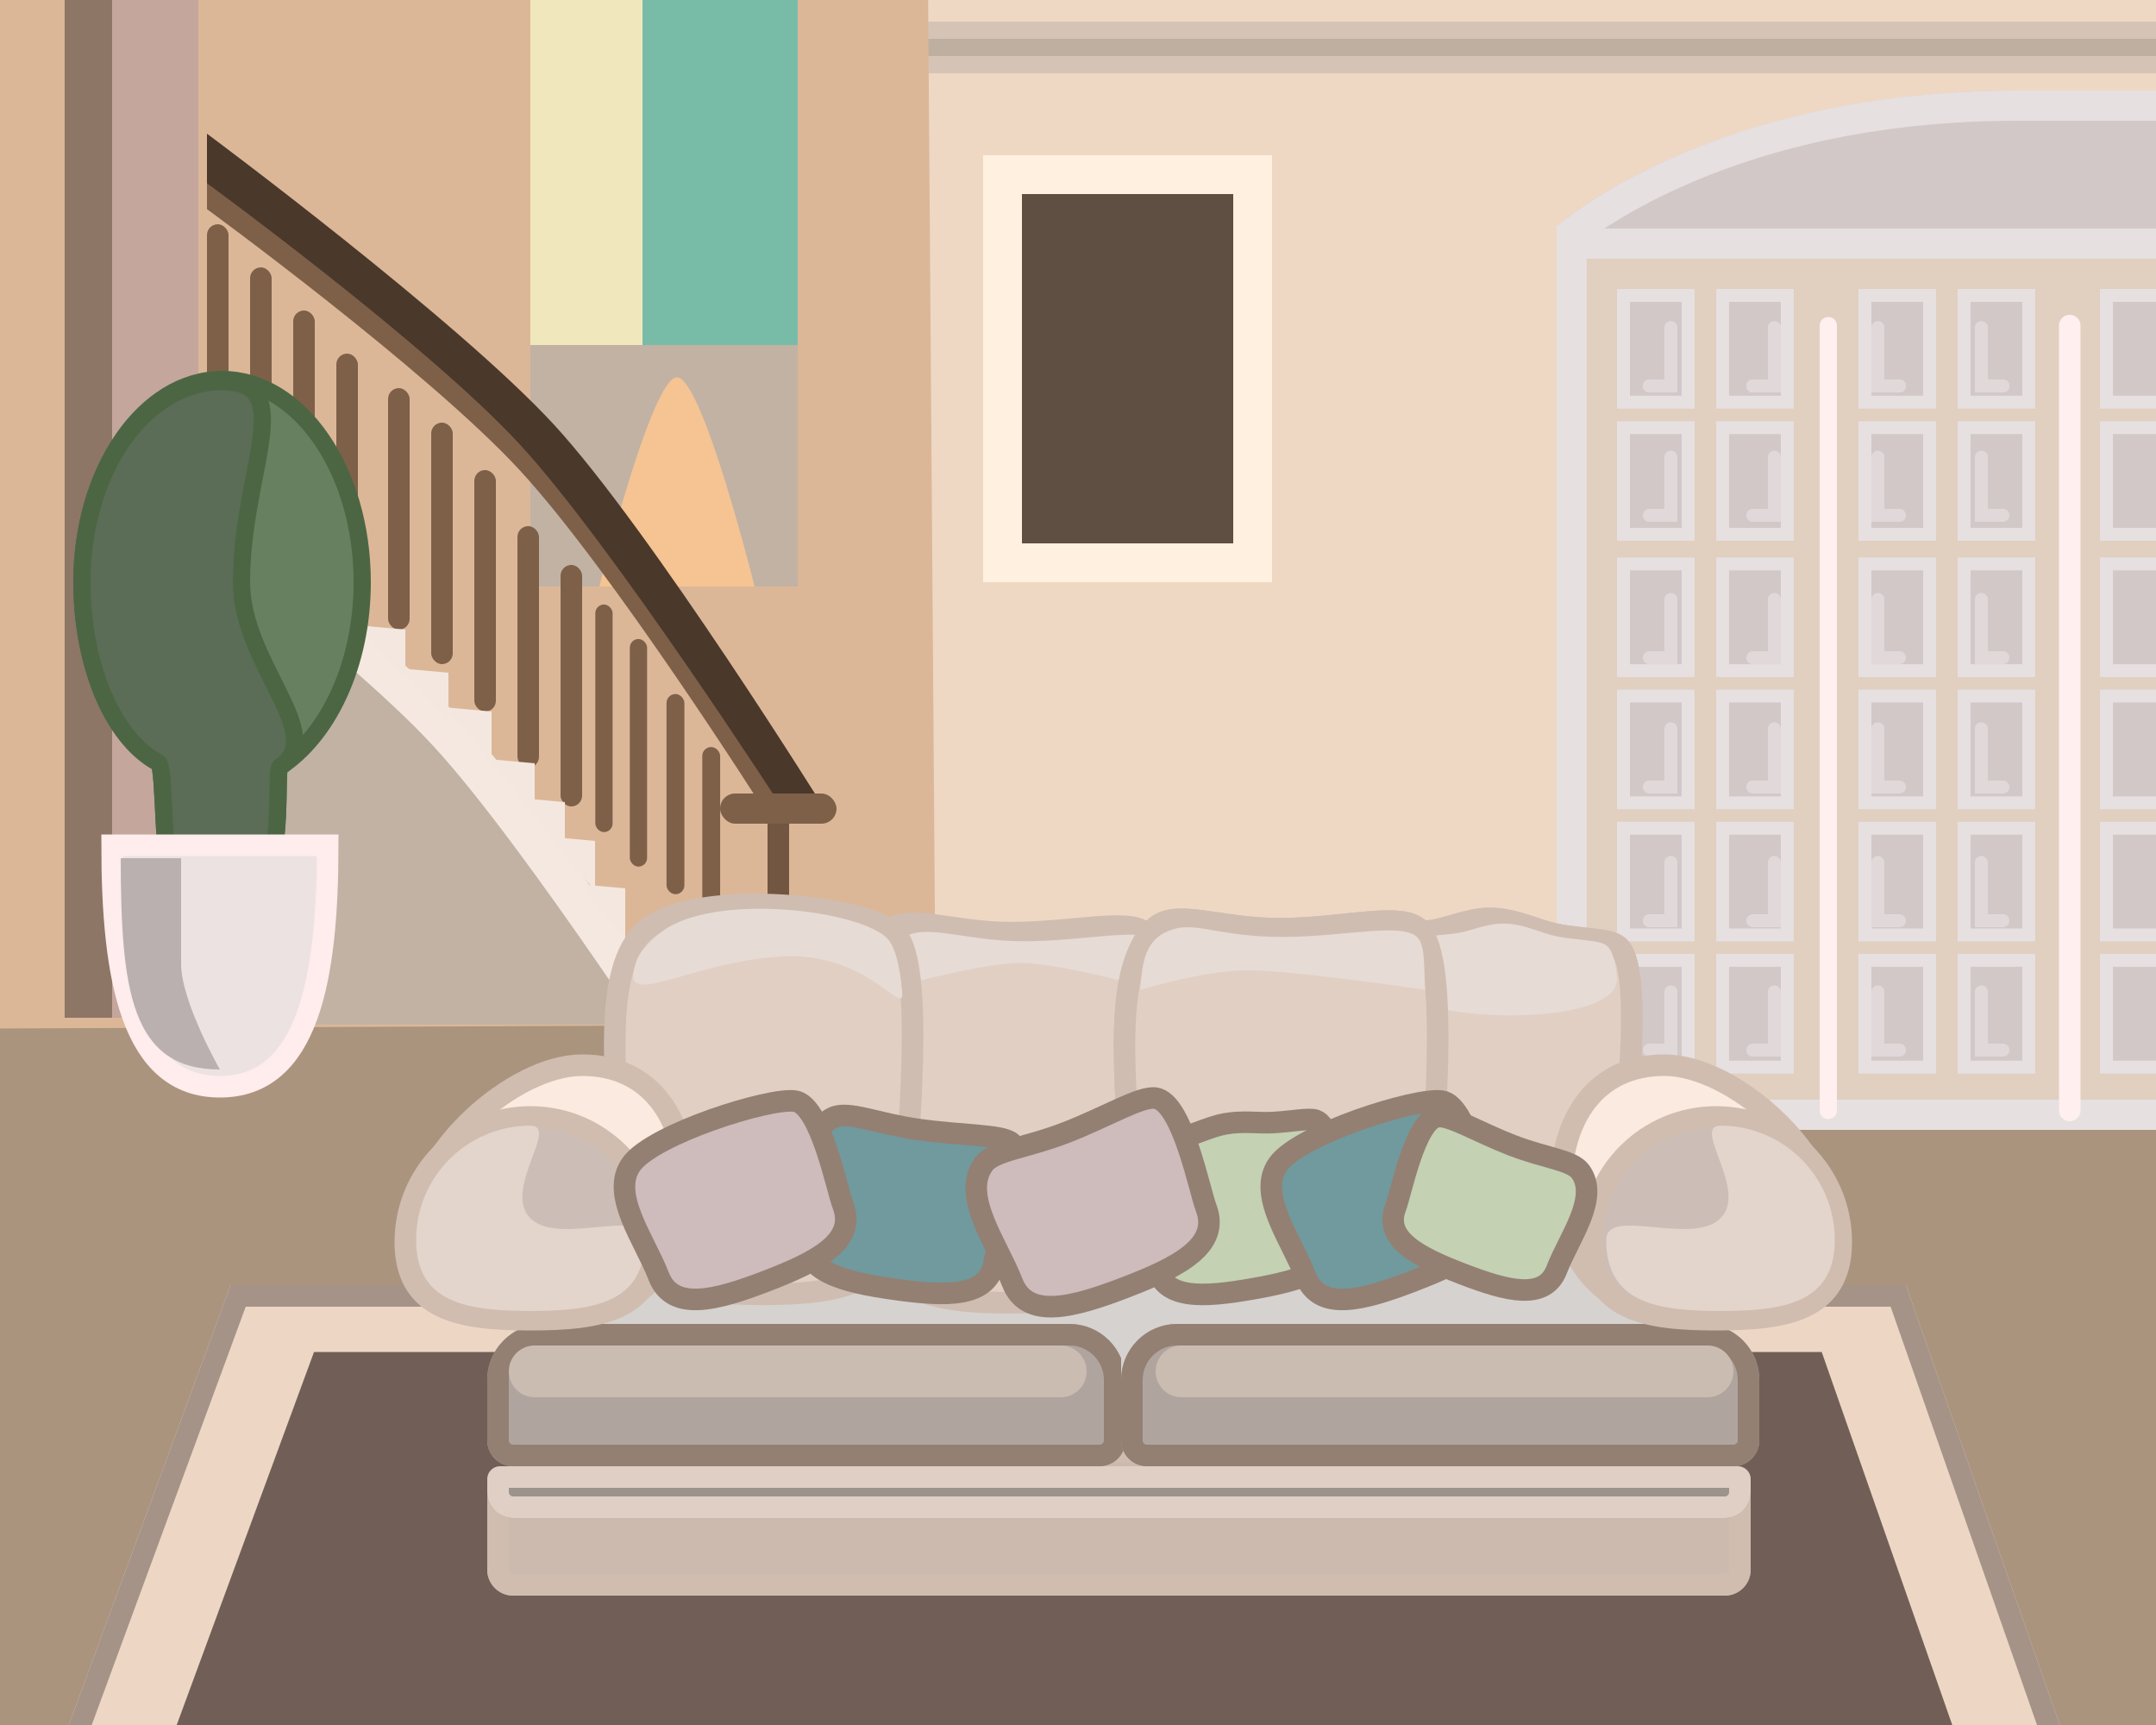 <?xml version="1.0" encoding="UTF-8"?>
<svg width="500px" height="400px" viewBox="0 0 500 400" version="1.1" xmlns="http://www.w3.org/2000/svg" xmlns:xlink="http://www.w3.org/1999/xlink">
    <rect x="0" y="0" width="500" height="400" fill="#333333" stroke="none"/>
    <!-- Generator: Sketch 43.2 (39069) - http://www.bohemiancoding.com/sketch -->
    <title>FreshPrinceofBelair</title>
    <desc>Created with Sketch.</desc>
    <defs>
        <polygon id="path-1" points="53.5 298 442 298 480.5 408 13 408"></polygon>
        <path d="M468,21 L524,21 L524,230 L361,230 L361,52.5 C361,52.5 396,21 468,21 Z" id="path-2"></path>
        <rect id="path-3" x="361" y="53" width="163" height="209"></rect>
        <rect id="path-4" x="375" y="67" width="18" height="27.772"></rect>
        <rect id="path-5" x="375" y="97.645" width="18" height="27.772"></rect>
        <rect id="path-6" x="398" y="67" width="18" height="27.772"></rect>
        <rect id="path-7" x="398" y="97.645" width="18" height="27.772"></rect>
        <rect id="path-8" x="375" y="129.249" width="18" height="27.772"></rect>
        <rect id="path-9" x="375" y="159.894" width="18" height="27.772"></rect>
        <rect id="path-10" x="398" y="129.249" width="18" height="27.772"></rect>
        <rect id="path-11" x="398" y="159.894" width="18" height="27.772"></rect>
        <rect id="path-12" x="375" y="190.539" width="18" height="27.772"></rect>
        <rect id="path-13" x="375" y="221.185" width="18" height="27.772"></rect>
        <rect id="path-14" x="398" y="190.539" width="18" height="27.772"></rect>
        <rect id="path-15" x="398" y="221.185" width="18" height="27.772"></rect>
        <rect id="path-16" x="431" y="67" width="18" height="27.772"></rect>
        <rect id="path-17" x="431" y="97.645" width="18" height="27.772"></rect>
        <rect id="path-18" x="454" y="67" width="18" height="27.772"></rect>
        <rect id="path-19" x="454" y="97.645" width="18" height="27.772"></rect>
        <rect id="path-20" x="431" y="129.249" width="18" height="27.772"></rect>
        <rect id="path-21" x="431" y="159.894" width="18" height="27.772"></rect>
        <rect id="path-22" x="454" y="129.249" width="18" height="27.772"></rect>
        <rect id="path-23" x="454" y="159.894" width="18" height="27.772"></rect>
        <rect id="path-24" x="431" y="190.539" width="18" height="27.772"></rect>
        <rect id="path-25" x="431" y="221.185" width="18" height="27.772"></rect>
        <rect id="path-26" x="454" y="190.539" width="18" height="27.772"></rect>
        <rect id="path-27" x="454" y="221.185" width="18" height="27.772"></rect>
        <rect id="path-28" x="487" y="67" width="18" height="27.772"></rect>
        <rect id="path-29" x="487" y="97.645" width="18" height="27.772"></rect>
        <rect id="path-30" x="487" y="129.249" width="18" height="27.772"></rect>
        <rect id="path-31" x="487" y="159.894" width="18" height="27.772"></rect>
        <rect id="path-32" x="487" y="190.539" width="18" height="27.772"></rect>
        <rect id="path-33" x="487" y="221.185" width="18" height="27.772"></rect>
        <path d="M406,344.996 L406,363.995 C406,367.311 403.309,370 399.998,370 L119.002,370 C115.687,370 113,367.304 113,364.004 L113,345.033 C113,345.033 210.579,334.006 259.5,334 C308.421,333.994 406,344.996 406,344.996 Z" id="path-34"></path>
        <path d="M113,342.997 C113,341.342 114.339,340 115.995,340 L403.005,340 C404.659,340 406,341.342 406,342.997 L406,346 C406,349.314 403.309,352 399.998,352 L119.002,352 C115.687,352 113,349.307 113,346 L113,342.997 Z" id="path-35"></path>
        <path d="M113,319.995 C113,312.818 118.825,307 126.004,307 L247.996,307 C255.178,307 261,312.824 261,319.995 L261,334.005 C261,337.316 258.305,340 254.992,340 L119.008,340 C115.69,340 113,337.313 113,334.005 L113,319.995 Z" id="path-36"></path>
        <path d="M19,72.995 C19,65.818 24.825,60 32.004,60 L153.996,60 C161.178,60 167,65.824 167,72.995 L167,87.005 C167,90.316 164.305,93 160.992,93 L25.008,93 C21.69,93 19,90.313 19,87.005 L19,72.995 Z" id="path-37"></path>
        <rect id="path-38" x="228" y="36" width="67" height="99"></rect>
    </defs>
    <g id="Page-1" stroke="none" stroke-width="1" fill="none" fill-rule="evenodd">
        <g id="FreshPrinceofBelair">
            <rect id="Rectangle-54" fill="#AA947E" x="0" y="218" width="500" height="182"></rect>
            <g id="Rectangle-53">
                <use fill="#EDD7C4" fill-rule="evenodd" xlink:href="#path-1"></use>
                <path stroke="#A69388" stroke-width="5" d="M55.244,300.5 L440.226,300.5 L476.976,405.5 L16.585,405.5 L55.244,300.5 Z"></path>
            </g>
            <polygon id="Rectangle-53" fill="#715F57" points="72.825 313.5 422.475 313.5 457.125 412.5 36.375 412.5"></polygon>
            <rect id="Rectangle-51" fill="#EED8C4" x="210" y="-20" width="305" height="282"></rect>
            <rect id="Rectangle-51" fill="#D5C4B6" x="212.974" y="5" width="289.026" height="12"></rect>
            <rect id="Rectangle-51" fill="#BEAFA1" x="212.974" y="9" width="289.026" height="4"></rect>
            <polygon id="Path-96" fill="#DBB798" points="215.213 -5 217 237.5 -1.5 238.5 -0.606 -6"></polygon>
            <rect id="Path" fill="#F0E8BC" x="123" y="0" width="62" height="136"></rect>
            <rect id="Path" fill="#C1B2A4" x="123" y="80" width="62" height="56"></rect>
            <rect id="Path" fill="#78BCA8" x="149" y="0" width="36" height="80"></rect>
            <path d="M175,136 L139,136 C139,136 151.073,87.5 157,87.5 C162.927,87.5 175,136 175,136 Z" id="Path" fill="#F5C492"></path>
            <path d="M46,146.365 C46,146.365 69,134.261 97.5,163 C126,191.739 149,237.578 149,237.578 L102,237.578 L46,237.578 L46,146.365 Z" id="Rectangle" fill="#C1B2A4"></path>
            <path d="M48,48.5 C48,48.5 99.028,85.745 120.5,109 C141.972,132.255 177,187.5 177,187.5 L187,188 C187,188 150.967,128.907 128.5,104.5 C106.033,80.093 48,37 48,37 L48,48.5 Z" id="Path-95" fill="#7E6049"></path>
            <path d="M48,42.5 C48,42.5 99.028,79.745 120.5,103 C141.972,126.255 181.5,187.5 181.5,187.5 L191.5,188 C191.5,188 150.967,122.907 128.5,98.5 C106.033,74.093 48,31 48,31 L48,42.5 Z" id="Path-95" fill="#4A382A"></path>
            <path d="M28,112.5 C28,112.5 79.028,149.745 100.5,173 C121.972,196.255 161.5,257.5 161.5,257.5 L171.5,258 C171.5,258 130.967,192.907 108.5,168.5 C86.033,144.093 28,101 28,101 L28,112.5 Z" id="Path-95" fill="#F5E8E0"></path>
            <rect id="Rectangle-47" fill="#7E6049" x="48" y="52" width="5" height="56" rx="2.5"></rect>
            <rect id="Rectangle-47" fill="#7E6049" x="58" y="62" width="5" height="56" rx="2.5"></rect>
            <rect id="Rectangle-47" fill="#7E6049" x="68" y="72" width="5" height="56" rx="2.5"></rect>
            <rect id="Rectangle-47" fill="#7E6049" x="78" y="82" width="5" height="56" rx="2.5"></rect>
            <rect id="Rectangle-47" fill="#7E6049" x="90" y="90" width="5" height="56" rx="2.5"></rect>
            <rect id="Rectangle-47" fill="#7E6049" x="100" y="98" width="5" height="56" rx="2.5"></rect>
            <rect id="Rectangle-47" fill="#7E6049" x="110" y="109" width="5" height="56" rx="2.5"></rect>
            <rect id="Rectangle-47" fill="#7E6049" x="120" y="122" width="5" height="56" rx="2.5"></rect>
            <rect id="Rectangle-47" fill="#7E6049" x="130" y="131" width="5" height="56" rx="2.5"></rect>
            <rect id="Rectangle-47" fill="#7E6049" x="138.061" y="140.176" width="4.008" height="52.777" rx="2.004"></rect>
            <rect id="Rectangle-47" fill="#7E6049" x="146.061" y="148.176" width="4.008" height="52.777" rx="2.004"></rect>
            <rect id="Rectangle-47" fill="#7E6049" x="154.573" y="160.933" width="4.145" height="46.424" rx="2.073"></rect>
            <rect id="Rectangle-47" fill="#7E6049" x="162.863" y="173.223" width="4.145" height="46.424" rx="2.073"></rect>
            <rect id="Rectangle-48" fill="#C4A69C" x="24" y="0" width="22" height="236"></rect>
            <rect id="Rectangle-48" fill="#8D7665" x="15" y="0" width="11" height="236"></rect>
            <polygon id="Path-99" fill="#F4E7E0" points="83 145 94 146 94 157.5"></polygon>
            <polygon id="Path-99" fill="#F4E7E0" points="93 155 104 156 104 167.5"></polygon>
            <polygon id="Path-99" fill="#F4E7E0" points="103 164 114 165 114 176.5"></polygon>
            <polygon id="Path-99" fill="#F4E7E0" points="113 176 124 177 124 188.5"></polygon>
            <polygon id="Path-99" fill="#F4E7E0" points="120 185 131 186 131 197.5"></polygon>
            <polygon id="Path-99" fill="#F4E7E0" points="127 194 138 195 138 206.5"></polygon>
            <polygon id="Path-99" fill="#F4E7E0" points="134 205 145 206 145 217.5"></polygon>
            <rect id="Rectangle-3" fill="#725641" x="178" y="184" width="5" height="48" rx="2.5"></rect>
            <rect id="Rectangle-3" fill="#7E6049" x="167" y="184" width="27" height="7" rx="3.5"></rect>
            <path d="M64.926,177.815 C76.177,170.424 84,154.034 84,135 C84,109.043 69.449,88 51.5,88 C33.551,88 19,109.043 19,135 C19,153.263 25.633,170.868 36.724,176.873 C38.395,177.778 37.376,202.548 40.5,203 C42.476,203.286 56.244,207.904 61,203 C65.756,198.096 63.857,178.517 64.926,177.815 Z" id="Oval-21" stroke="#4C6644" stroke-width="4" fill="#668060"></path>
            <path d="M64.926,177.815 C76.177,170.424 56,154.034 56,135 C56,109.043 69.449,88.5 51.5,88.5 C33.551,88.5 19,109.043 19,135 C19,153.263 25.633,170.868 36.724,176.873 C38.395,177.778 37.376,202.548 40.5,203 C42.476,203.286 56.244,207.904 61,203 C65.756,198.096 63.857,178.517 64.926,177.815 Z" id="Oval-21" stroke="#4C6644" stroke-width="4" fill="#5B6D56"></path>
            <path d="M51,252 C71.5,252 76,226.928 76,196 C76,196 63.5,196 51,196 C38.5,196 26,196 26,196 C26,226.928 30.5,252 51,252 Z" id="Oval-21" stroke="#FFECEC" stroke-width="5" fill="#EDE2E2"></path>
            <path d="M51,248 C51,248 42,232.296 42,223.5 L42,199 L28,199 C28,229.928 30.5,248 51,248 Z" id="Oval-21" fill="#BAB0B0"></path>
            <g id="Rectangle-49">
                <use fill="#D3C8C8" fill-rule="evenodd" xlink:href="#path-2"></use>
                <path stroke="#E6E0E0" stroke-width="7" d="M520.5,24.5 L520.5,226.5 L364.5,226.5 L364.5,54.141 C364.598,54.063 364.7,53.983 364.805,53.9 C366.109,52.877 367.688,51.728 369.542,50.486 C374.886,46.904 381.343,43.311 388.919,39.949 C410.668,30.3 436.999,24.5 468,24.5 L520.5,24.5 Z"></path>
            </g>
            <g id="Rectangle-49">
                <use fill="#E1CFC0" fill-rule="evenodd" xlink:href="#path-3"></use>
                <rect stroke="#E6E0E0" stroke-width="7" x="364.5" y="56.5" width="156" height="202"></rect>
            </g>
            <g id="Rectangle-50">
                <use fill="#D3C8C8" fill-rule="evenodd" xlink:href="#path-4"></use>
                <rect stroke="#E6E0E0" stroke-width="3" x="376.5" y="68.5" width="15" height="24.772"></rect>
            </g>
            <g id="Rectangle-50">
                <use fill="#D3C8C8" fill-rule="evenodd" xlink:href="#path-5"></use>
                <rect stroke="#E6E0E0" stroke-width="3" x="376.5" y="99.145" width="15" height="24.772"></rect>
            </g>
            <g id="Rectangle-50">
                <use fill="#D3C8C8" fill-rule="evenodd" xlink:href="#path-6"></use>
                <rect stroke="#E6E0E0" stroke-width="3" x="399.5" y="68.5" width="15" height="24.772"></rect>
            </g>
            <g id="Rectangle-50">
                <use fill="#D3C8C8" fill-rule="evenodd" xlink:href="#path-7"></use>
                <rect stroke="#E6E0E0" stroke-width="3" x="399.5" y="99.145" width="15" height="24.772"></rect>
            </g>
            <g id="Rectangle-50">
                <use fill="#D3C8C8" fill-rule="evenodd" xlink:href="#path-8"></use>
                <rect stroke="#E6E0E0" stroke-width="3" x="376.5" y="130.749" width="15" height="24.772"></rect>
            </g>
            <g id="Rectangle-50">
                <use fill="#D3C8C8" fill-rule="evenodd" xlink:href="#path-9"></use>
                <rect stroke="#E6E0E0" stroke-width="3" x="376.5" y="161.394" width="15" height="24.772"></rect>
            </g>
            <g id="Rectangle-50">
                <use fill="#D3C8C8" fill-rule="evenodd" xlink:href="#path-10"></use>
                <rect stroke="#E6E0E0" stroke-width="3" x="399.5" y="130.749" width="15" height="24.772"></rect>
            </g>
            <g id="Rectangle-50">
                <use fill="#D3C8C8" fill-rule="evenodd" xlink:href="#path-11"></use>
                <rect stroke="#E6E0E0" stroke-width="3" x="399.5" y="161.394" width="15" height="24.772"></rect>
            </g>
            <g id="Rectangle-50">
                <use fill="#D3C8C8" fill-rule="evenodd" xlink:href="#path-12"></use>
                <rect stroke="#E6E0E0" stroke-width="3" x="376.5" y="192.039" width="15" height="24.772"></rect>
            </g>
            <g id="Rectangle-50">
                <use fill="#D3C8C8" fill-rule="evenodd" xlink:href="#path-13"></use>
                <rect stroke="#E6E0E0" stroke-width="3" x="376.5" y="222.685" width="15" height="24.772"></rect>
            </g>
            <g id="Rectangle-50">
                <use fill="#D3C8C8" fill-rule="evenodd" xlink:href="#path-14"></use>
                <rect stroke="#E6E0E0" stroke-width="3" x="399.5" y="192.039" width="15" height="24.772"></rect>
            </g>
            <g id="Rectangle-50">
                <use fill="#D3C8C8" fill-rule="evenodd" xlink:href="#path-15"></use>
                <rect stroke="#E6E0E0" stroke-width="3" x="399.5" y="222.685" width="15" height="24.772"></rect>
            </g>
            <g id="Rectangle-50">
                <use fill="#D3C8C8" fill-rule="evenodd" xlink:href="#path-16"></use>
                <rect stroke="#E6E0E0" stroke-width="3" x="432.5" y="68.5" width="15" height="24.772"></rect>
            </g>
            <g id="Rectangle-50">
                <use fill="#D3C8C8" fill-rule="evenodd" xlink:href="#path-17"></use>
                <rect stroke="#E6E0E0" stroke-width="3" x="432.5" y="99.145" width="15" height="24.772"></rect>
            </g>
            <g id="Rectangle-50">
                <use fill="#D3C8C8" fill-rule="evenodd" xlink:href="#path-18"></use>
                <rect stroke="#E6E0E0" stroke-width="3" x="455.5" y="68.5" width="15" height="24.772"></rect>
            </g>
            <g id="Rectangle-50">
                <use fill="#D3C8C8" fill-rule="evenodd" xlink:href="#path-19"></use>
                <rect stroke="#E6E0E0" stroke-width="3" x="455.5" y="99.145" width="15" height="24.772"></rect>
            </g>
            <g id="Rectangle-50">
                <use fill="#D3C8C8" fill-rule="evenodd" xlink:href="#path-20"></use>
                <rect stroke="#E6E0E0" stroke-width="3" x="432.5" y="130.749" width="15" height="24.772"></rect>
            </g>
            <g id="Rectangle-50">
                <use fill="#D3C8C8" fill-rule="evenodd" xlink:href="#path-21"></use>
                <rect stroke="#E6E0E0" stroke-width="3" x="432.5" y="161.394" width="15" height="24.772"></rect>
            </g>
            <g id="Rectangle-50">
                <use fill="#D3C8C8" fill-rule="evenodd" xlink:href="#path-22"></use>
                <rect stroke="#E6E0E0" stroke-width="3" x="455.5" y="130.749" width="15" height="24.772"></rect>
            </g>
            <g id="Rectangle-50">
                <use fill="#D3C8C8" fill-rule="evenodd" xlink:href="#path-23"></use>
                <rect stroke="#E6E0E0" stroke-width="3" x="455.5" y="161.394" width="15" height="24.772"></rect>
            </g>
            <g id="Rectangle-50">
                <use fill="#D3C8C8" fill-rule="evenodd" xlink:href="#path-24"></use>
                <rect stroke="#E6E0E0" stroke-width="3" x="432.5" y="192.039" width="15" height="24.772"></rect>
            </g>
            <g id="Rectangle-50">
                <use fill="#D3C8C8" fill-rule="evenodd" xlink:href="#path-25"></use>
                <rect stroke="#E6E0E0" stroke-width="3" x="432.5" y="222.685" width="15" height="24.772"></rect>
            </g>
            <g id="Rectangle-50">
                <use fill="#D3C8C8" fill-rule="evenodd" xlink:href="#path-26"></use>
                <rect stroke="#E6E0E0" stroke-width="3" x="455.5" y="192.039" width="15" height="24.772"></rect>
            </g>
            <g id="Rectangle-50">
                <use fill="#D3C8C8" fill-rule="evenodd" xlink:href="#path-27"></use>
                <rect stroke="#E6E0E0" stroke-width="3" x="455.5" y="222.685" width="15" height="24.772"></rect>
            </g>
            <g id="Rectangle-50">
                <use fill="#D3C8C8" fill-rule="evenodd" xlink:href="#path-28"></use>
                <rect stroke="#E6E0E0" stroke-width="3" x="488.5" y="68.5" width="15" height="24.772"></rect>
            </g>
            <g id="Rectangle-50">
                <use fill="#D3C8C8" fill-rule="evenodd" xlink:href="#path-29"></use>
                <rect stroke="#E6E0E0" stroke-width="3" x="488.5" y="99.145" width="15" height="24.772"></rect>
            </g>
            <g id="Rectangle-50">
                <use fill="#D3C8C8" fill-rule="evenodd" xlink:href="#path-30"></use>
                <rect stroke="#E6E0E0" stroke-width="3" x="488.5" y="130.749" width="15" height="24.772"></rect>
            </g>
            <g id="Rectangle-50">
                <use fill="#D3C8C8" fill-rule="evenodd" xlink:href="#path-31"></use>
                <rect stroke="#E6E0E0" stroke-width="3" x="488.5" y="161.394" width="15" height="24.772"></rect>
            </g>
            <g id="Rectangle-50">
                <use fill="#D3C8C8" fill-rule="evenodd" xlink:href="#path-32"></use>
                <rect stroke="#E6E0E0" stroke-width="3" x="488.5" y="192.039" width="15" height="24.772"></rect>
            </g>
            <g id="Rectangle-50">
                <use fill="#D3C8C8" fill-rule="evenodd" xlink:href="#path-33"></use>
                <rect stroke="#E6E0E0" stroke-width="3" x="488.5" y="222.685" width="15" height="24.772"></rect>
            </g>
            <g id="Group-2" transform="translate(382, 76)" stroke-linecap="round" stroke-width="3" stroke="#E1D9D9">
                <polyline id="Path-97" points="5.5 0 5.5 13.5 0.5 13.5"></polyline>
                <polyline id="Path-97" points="29.5 0 29.5 13.5 24.5 13.5"></polyline>
                <polyline id="Path-97" points="5.5 30 5.5 43.5 0.5 43.5"></polyline>
                <polyline id="Path-97" points="29.5 30 29.5 43.5 24.5 43.5"></polyline>
                <polyline id="Path-97" points="5.5 63 5.5 76.5 0.5 76.5"></polyline>
                <polyline id="Path-97" points="29.5 63 29.5 76.5 24.5 76.5"></polyline>
                <polyline id="Path-97" points="5.5 0 5.5 13.5 0.5 13.5"></polyline>
                <polyline id="Path-97" points="29.5 0 29.5 13.5 24.5 13.5"></polyline>
                <polyline id="Path-97" points="5.5 93 5.5 106.5 0.5 106.5"></polyline>
                <polyline id="Path-97" points="29.5 93 29.5 106.5 24.5 106.5"></polyline>
                <polyline id="Path-97" points="5.5 124 5.5 137.5 0.5 137.5"></polyline>
                <polyline id="Path-97" points="29.5 124 29.5 137.5 24.5 137.5"></polyline>
                <polyline id="Path-97" points="5.5 154 5.5 167.5 0.5 167.5"></polyline>
                <polyline id="Path-97" points="29.5 154 29.5 167.5 24.5 167.5"></polyline>
                <polyline id="Path-97" transform="translate(56, 6.75) scale(-1, 1) translate(-56, -6.75) " points="58.5 0 58.5 13.5 53.5 13.5"></polyline>
                <polyline id="Path-97" transform="translate(80, 6.75) scale(-1, 1) translate(-80, -6.75) " points="82.5 0 82.5 13.5 77.5 13.5"></polyline>
                <polyline id="Path-97" transform="translate(56, 36.75) scale(-1, 1) translate(-56, -36.75) " points="58.5 30 58.5 43.5 53.5 43.5"></polyline>
                <polyline id="Path-97" transform="translate(80, 36.75) scale(-1, 1) translate(-80, -36.75) " points="82.5 30 82.5 43.5 77.5 43.5"></polyline>
                <polyline id="Path-97" transform="translate(56, 69.75) scale(-1, 1) translate(-56, -69.75) " points="58.5 63 58.5 76.5 53.5 76.5"></polyline>
                <polyline id="Path-97" transform="translate(80, 69.75) scale(-1, 1) translate(-80, -69.75) " points="82.5 63 82.5 76.5 77.5 76.5"></polyline>
                <polyline id="Path-97" transform="translate(56, 6.75) scale(-1, 1) translate(-56, -6.75) " points="58.5 0 58.5 13.5 53.5 13.5"></polyline>
                <polyline id="Path-97" transform="translate(80, 6.75) scale(-1, 1) translate(-80, -6.75) " points="82.5 0 82.5 13.5 77.5 13.5"></polyline>
                <polyline id="Path-97" transform="translate(56, 99.75) scale(-1, 1) translate(-56, -99.75) " points="58.5 93 58.5 106.5 53.5 106.5"></polyline>
                <polyline id="Path-97" transform="translate(80, 99.75) scale(-1, 1) translate(-80, -99.75) " points="82.5 93 82.5 106.5 77.5 106.5"></polyline>
                <polyline id="Path-97" transform="translate(56, 130.75) scale(-1, 1) translate(-56, -130.75) " points="58.5 124 58.5 137.5 53.5 137.5"></polyline>
                <polyline id="Path-97" transform="translate(80, 130.75) scale(-1, 1) translate(-80, -130.75) " points="82.5 124 82.5 137.5 77.5 137.5"></polyline>
                <polyline id="Path-97" transform="translate(56, 160.75) scale(-1, 1) translate(-56, -160.75) " points="58.5 154 58.5 167.5 53.5 167.5"></polyline>
                <polyline id="Path-97" transform="translate(80, 160.75) scale(-1, 1) translate(-80, -160.75) " points="82.5 154 82.5 167.5 77.5 167.5"></polyline>
            </g>
            <path d="M480,75.5 L480,257.501" id="Path-98" stroke="#FFEFEF" stroke-width="5" stroke-linecap="round"></path>
            <path d="M424,75.5 L424,257.501" id="Path-98" stroke="#FFEFEF" stroke-width="4" stroke-linecap="round"></path>
            <path d="M117.735,301.085 C115.12,294.411 118.825,289 126.004,289 L247.996,289 C255.178,289 261,294.826 261,301.997 L261,329.01 C261,332.318 258.305,335 254.992,335 L119.008,335 C115.69,335 113.742,332.409 114.624,329.218 C114.624,329.218 119,314.61 119,308 C119,301.39 117.735,301.085 117.735,301.085 Z" id="Rectangle-52" fill="#D6D2CF"></path>
            <g id="Rectangle-52">
                <use fill="#CCBAAF" fill-rule="evenodd" xlink:href="#path-34"></use>
                <path stroke="#D0BDB0" stroke-width="5" d="M403.5,347.234 L403.5,363.995 C403.5,365.93 401.93,367.5 399.998,367.5 L119.002,367.5 C117.072,367.5 115.5,365.928 115.5,364.004 L115.5,347.27 C116.131,347.201 116.819,347.125 117.562,347.044 C121.015,346.668 124.944,346.248 129.279,345.796 C141.665,344.504 154.815,343.212 168.156,342.006 C179.195,341.009 189.893,340.114 200.08,339.347 C224.389,337.518 244.652,336.502 259.5,336.5 C274.348,336.498 294.612,337.509 318.92,339.332 C329.123,340.097 339.84,340.991 350.897,341.988 C364.227,343.189 377.365,344.477 389.739,345.764 C394.069,346.215 397.994,346.633 401.443,347.009 C402.185,347.089 402.871,347.164 403.5,347.234 Z"></path>
            </g>
            <g id="Rectangle-52">
                <use fill="#9C938D" fill-rule="evenodd" xlink:href="#path-35"></use>
                <path stroke="#E0CFC4" stroke-width="5" d="M115.5,342.997 C115.5,342.721 115.721,342.5 115.995,342.5 L403.005,342.5 C403.278,342.5 403.5,342.722 403.5,342.997 L403.5,346 C403.5,347.931 401.93,349.5 399.998,349.5 L119.002,349.5 C117.071,349.5 115.5,347.929 115.5,346 L115.5,342.997 Z"></path>
            </g>
            <g id="Rectangle-52">
                <use fill="#B0A59E" fill-rule="evenodd" xlink:href="#path-36"></use>
                <path stroke="#938073" stroke-width="5" d="M115.5,319.995 C115.5,314.2 120.204,309.5 126.004,309.5 L247.996,309.5 C253.795,309.5 258.5,314.203 258.5,319.995 L258.5,334.005 C258.5,335.932 256.927,337.5 254.992,337.5 L119.008,337.5 C117.07,337.5 115.5,335.933 115.5,334.005 L115.5,319.995 Z"></path>
            </g>
            <path d="M118,318 C118,314.686 120.677,312 123.996,312 L246.004,312 C249.315,312 252,314.693 252,318 L252,318 C252,321.314 249.323,324 246.004,324 L123.996,324 C120.685,324 118,321.307 118,318 L118,318 Z" id="Rectangle-52" fill="#CBBCB2"></path>
            <path d="M233.884,302.08 C251.403,302.08 265.605,299.621 265.605,279.918 C265.605,270.982 272.815,222.745 265.605,216.258 C261.815,212.848 248.815,216.258 234.405,216.258 C219.995,216.258 210.371,211.388 205.584,216.258 C195.491,226.528 202.162,260.215 202.162,279.918 C202.162,299.621 216.364,302.08 233.884,302.08 Z" id="Oval-22" stroke="#D0BDB1" stroke-width="5" fill="#E1CFC4"></path>
            <path d="M344.905,301.817 C361.72,301.817 375.351,299.457 375.351,280.546 C375.351,271.969 382.27,225.671 375.351,219.445 C373.29,217.591 367.433,217.918 361.061,216.679 C356.184,215.73 351.401,212.969 345.405,212.969 C340.727,212.969 335.614,215.334 331.989,215.788 C324.897,216.675 320.783,216.352 317.743,219.445 C308.056,229.303 314.459,261.635 314.459,280.546 C314.459,299.457 328.09,301.817 344.905,301.817 Z" id="Oval-22" stroke="#D0BDB1" stroke-width="5" fill="#B0A59E"></path>
            <path d="M271.693,230.532 C271.397,224.541 270.498,219.961 268.605,218.258 C264.815,214.848 251.815,218.258 237.405,218.258 C222.995,218.258 213.371,213.388 208.584,218.258 C204.854,222.054 201.834,222.227 201.5,230.532 C201.5,230.532 226.315,223.313 236.597,223.313 C246.878,223.313 271.693,230.532 271.693,230.532 Z" id="Oval-22" fill="#E6DBD5"></path>
            <path d="M177,300.13 C195.225,300.13 210,297.572 210,277.074 C210,267.778 215,223.091 207.5,216.343 C200,209.595 159.5,205.658 149,216.343 C146.441,218.947 144.832,222.672 143.863,227.113 C140.854,240.894 144,261.573 144,277.074 C144,297.572 158.775,300.13 177,300.13 Z" id="Oval-22" stroke="#D0BDB1" stroke-width="5" fill="#E1CFC4"></path>
            <path d="M209.225,230.105 C208.693,223.982 207.575,219.21 205.5,217.343 C198.004,210.598 162.5,206.658 152,217.343 C149.441,219.947 147.97,220.558 147,225 C145.144,233.501 160.674,223.078 181,221.797 C201.326,220.517 209.758,236.237 209.225,230.105 Z" id="Oval-22" fill="#E6DCD5"></path>
            <path d="M296.995,303.468 C316.16,303.468 331.696,300.778 331.696,279.224 C331.696,269.448 336.954,222.457 329.067,215.361 C324.65,211.387 311.544,215.299 296.995,215.361 C282.446,215.424 272.409,210.419 267.552,215.361 C256.511,226.596 262.294,257.67 262.294,279.224 C262.294,300.778 277.83,303.468 296.995,303.468 Z" id="Oval-22" stroke="#D0BDB1" stroke-width="5" fill="#B0A59E"></path>
            <path d="M344.905,301.817 C361.72,301.817 375.351,299.457 375.351,280.546 C375.351,271.969 382.27,225.671 375.351,219.445 C373.29,217.591 367.433,217.918 361.061,216.679 C356.184,215.73 351.401,212.969 345.405,212.969 C340.727,212.969 335.614,215.334 331.989,215.788 C324.897,216.675 320.783,216.352 317.743,219.445 C308.056,229.303 314.459,261.635 314.459,280.546 C314.459,299.457 328.09,301.817 344.905,301.817 Z" id="Oval-22" stroke="#D0BDB1" stroke-width="5" fill="#E1CFC4"></path>
            <path d="M374.982,226.708 C374.654,223.151 373.965,220.489 372.737,219.385 C371.07,217.885 366.332,218.15 361.176,217.147 C357.229,216.379 353.36,214.145 348.508,214.145 C344.723,214.145 340.587,216.059 337.654,216.426 C331.915,217.144 328.587,216.882 326.127,219.385 C324.542,220.998 323.49,223.355 322.819,226.215 C320.173,237.497 376.151,239.378 374.982,226.708 Z" id="Oval-22" fill="#E6DBD5"></path>
            <path d="M296.995,303.468 C316.16,303.468 331.696,300.778 331.696,279.224 C331.696,269.448 336.954,222.457 329.067,215.361 C324.65,211.387 311.544,215.299 296.995,215.361 C282.446,215.424 272.409,210.419 267.552,215.361 C256.511,226.596 262.294,257.67 262.294,279.224 C262.294,300.778 277.83,303.468 296.995,303.468 Z" id="Oval-22" stroke="#D0BDB1" stroke-width="5" fill="#E1CFC4"></path>
            <path d="M133.5,304 C149.516,304 159,291.516 159,275.5 C159,259.484 151.016,247 135,247 C118.984,247 96.5,267.484 96.5,283.5 C96.5,299.516 117.484,304 133.5,304 Z" id="Oval-22-Copy" stroke="#D0BDB0" stroke-width="5" fill="#FBEADF"></path>
            <path d="M123,306.015 C139.016,306.015 152,304.016 152,288 C152,271.984 139.016,259 123,259 C106.984,259 94,271.984 94,288 C94,304.016 106.984,306.015 123,306.015 Z" id="Oval-22" stroke="#D0BDB0" stroke-width="5" fill="#CCBEB6"></path>
            <path d="M123,303.989 C137.636,303.989 149.5,302.162 149.5,287.527 C149.5,279.693 129.537,289.045 123,282.508 C116.463,275.971 129.802,261.027 123,261.027 C108.364,261.027 96.5,272.891 96.5,287.527 C96.5,302.162 108.364,303.989 123,303.989 Z" id="Oval-22" fill="#E3D5CB"></path>
            <g id="Group-3" transform="translate(343.5, 293.5) scale(-1, 1) translate(-343.5, -293.5) translate(260, 247)">
                <path d="M24.789,53.616 C21.592,47.201 24.825,42 32.004,42 L153.996,42 C161.178,42 167,47.826 167,54.997 L167,82.01 C167,85.318 164.305,88 160.992,88 L25.008,88 C21.69,88 19.912,85.483 21.01,82.34 C21.01,82.34 26.5,67.887 26.5,61 C26.5,54.113 24.789,53.616 24.789,53.616 Z" id="Rectangle-52" fill="#D6D2CF"></path>
                <g id="Rectangle-52">
                    <use fill="#B0A59E" fill-rule="evenodd" xlink:href="#path-37"></use>
                    <path stroke="#938073" stroke-width="5" d="M21.5,72.995 C21.5,67.2 26.204,62.5 32.004,62.5 L153.996,62.5 C159.795,62.5 164.5,67.203 164.5,72.995 L164.5,87.005 C164.5,88.932 162.927,90.5 160.992,90.5 L25.008,90.5 C23.07,90.5 21.5,88.933 21.5,87.005 L21.5,72.995 Z"></path>
                </g>
                <path d="M39.5,57 C55.516,57 65,44.516 65,28.5 C65,12.484 57.016,0 41,0 C24.984,0 2.5,20.484 2.5,36.5 C2.5,52.516 23.484,57 39.5,57 Z" id="Oval-22-Copy" stroke="#D0BDB0" stroke-width="5" fill="#FBEADF"></path>
                <path d="M29,59.015 C45.016,59.015 58,57.016 58,41 C58,24.984 45.016,12 29,12 C12.984,12 0,24.984 0,41 C0,57.016 12.984,59.015 29,59.015 Z" id="Oval-22" stroke="#D0BDB0" stroke-width="5" fill="#CCBEB6"></path>
            </g>
            <g id="Group" transform="translate(141, 215)">
                <path d="M189.5,14.532 C189.203,8.541 189.498,3.961 187.605,2.258 C183.815,-1.152 170.815,2.258 156.405,2.258 C141.995,2.258 136.5,-1.258 131,0.5 C125.5,2.258 123.834,6.227 123.5,14.532 C123.5,14.532 138.219,10 148.5,10 C158.781,10 189.5,14.532 189.5,14.532 Z" id="Oval-22" fill="#E6DBD5"></path>
                <path d="M127,103 C127,99.686 129.677,97 132.996,97 L255.004,97 C258.315,97 261,99.693 261,103 L261,103 C261,106.314 258.323,109 255.004,109 L132.996,109 C129.685,109 127,106.307 127,103 L127,103 Z" id="Rectangle-52" fill="#CBBCB2" transform="translate(194, 103) scale(-1, 1) translate(-194, -103) "></path>
                <path d="M258,88.989 C272.636,88.989 284.5,87.162 284.5,72.527 C284.5,64.693 264.537,74.045 258,67.508 C251.463,60.971 264.802,46.027 258,46.027 C243.364,46.027 231.5,57.891 231.5,72.527 C231.5,87.162 243.364,88.989 258,88.989 Z" id="Oval-22" fill="#E3D5CB" transform="translate(258, 67.508) scale(-1, 1) translate(-258, -67.508) "></path>
                <path d="M69.125,84.204 C81.285,84.204 91.143,83.13 91.143,74.529 C91.143,70.628 96.147,49.57 91.143,46.738 C88.512,45.249 79.489,46.738 69.487,46.738 C59.485,46.738 52.805,44.612 49.483,46.738 C42.477,51.222 47.108,65.927 47.108,74.529 C47.108,83.13 56.965,84.204 69.125,84.204 Z" id="Oval-22" stroke="#938073" stroke-width="5" fill="#709A9E" transform="translate(69.487, 64.998) rotate(8) translate(-69.487, -64.998) "></path>
                <path d="M146.184,84.089 C157.855,84.089 167.316,83.058 167.316,74.803 C167.316,71.059 172.119,50.848 167.316,48.13 C165.886,47.32 161.821,47.463 157.398,46.922 C154.012,46.508 150.693,45.302 146.531,45.302 C143.284,45.302 139.735,46.335 137.219,46.533 C132.296,46.92 129.441,46.779 127.331,48.13 C120.607,52.433 125.051,66.547 125.051,74.803 C125.051,83.058 134.513,84.089 146.184,84.089 Z" id="Oval-22" stroke="#938073" stroke-width="5" fill="#C4D1B3" transform="translate(146.531, 64.695) rotate(-10) translate(-146.531, -64.695) "></path>
                <path d="M29.643,83.352 C42.293,83.352 52.548,82.235 52.548,73.287 C52.548,69.229 56.018,49.721 50.813,46.775 C45.607,43.829 17.496,42.111 10.208,46.775 C2.92,51.439 6.738,64.339 6.738,73.287 C6.738,82.235 16.993,83.352 29.643,83.352 Z" id="Oval-22" stroke="#938073" stroke-width="5" fill="#CEBBBB" transform="translate(29.71, 63.619) rotate(-21) translate(-29.71, -63.619) "></path>
                <path d="M112.93,84.809 C126.232,84.809 137.016,83.635 137.016,74.226 C137.016,69.958 140.665,49.445 135.191,46.347 C132.125,44.612 123.028,46.32 112.93,46.347 C102.832,46.374 95.865,44.189 92.494,46.347 C84.83,51.251 88.845,64.816 88.845,74.226 C88.845,83.635 99.628,84.809 112.93,84.809 Z" id="Oval-22" stroke="#938073" stroke-width="5" fill="#CEBBBB" transform="translate(113.001, 65.102) rotate(-21) translate(-113.001, -65.102) "></path>
                <path d="M179.643,83.352 C192.293,83.352 202.548,82.235 202.548,73.287 C202.548,69.229 206.018,49.721 200.813,46.775 C195.607,43.829 167.496,42.111 160.208,46.775 C152.92,51.439 156.738,64.339 156.738,73.287 C156.738,82.235 166.993,83.352 179.643,83.352 Z" id="Oval-22" stroke="#938073" stroke-width="5" fill="#709A9E" transform="translate(179.71, 63.619) rotate(-21) translate(-179.71, -63.619) "></path>
                <path d="M203.942,81.484 C215,81.484 223.964,80.508 223.964,72.686 C223.964,69.139 226.998,52.086 222.447,49.511 C219.899,48.069 212.337,49.488 203.942,49.511 C195.547,49.534 189.756,47.717 186.954,49.511 C180.583,53.588 183.92,64.864 183.92,72.686 C183.92,80.508 192.884,81.484 203.942,81.484 Z" id="Oval-22" stroke="#938073" stroke-width="5" fill="#C4D1B3" transform="translate(204.001, 65.102) scale(-1, 1) rotate(-21) translate(-204.001, -65.102) "></path>
            </g>
            <g id="Rectangle-2">
                <use fill="#5E4F42" fill-rule="evenodd" xlink:href="#path-38"></use>
                <rect stroke="#FFF0DF" stroke-width="9" x="232.5" y="40.5" width="58" height="90"></rect>
            </g>
        </g>
    </g>
</svg>
